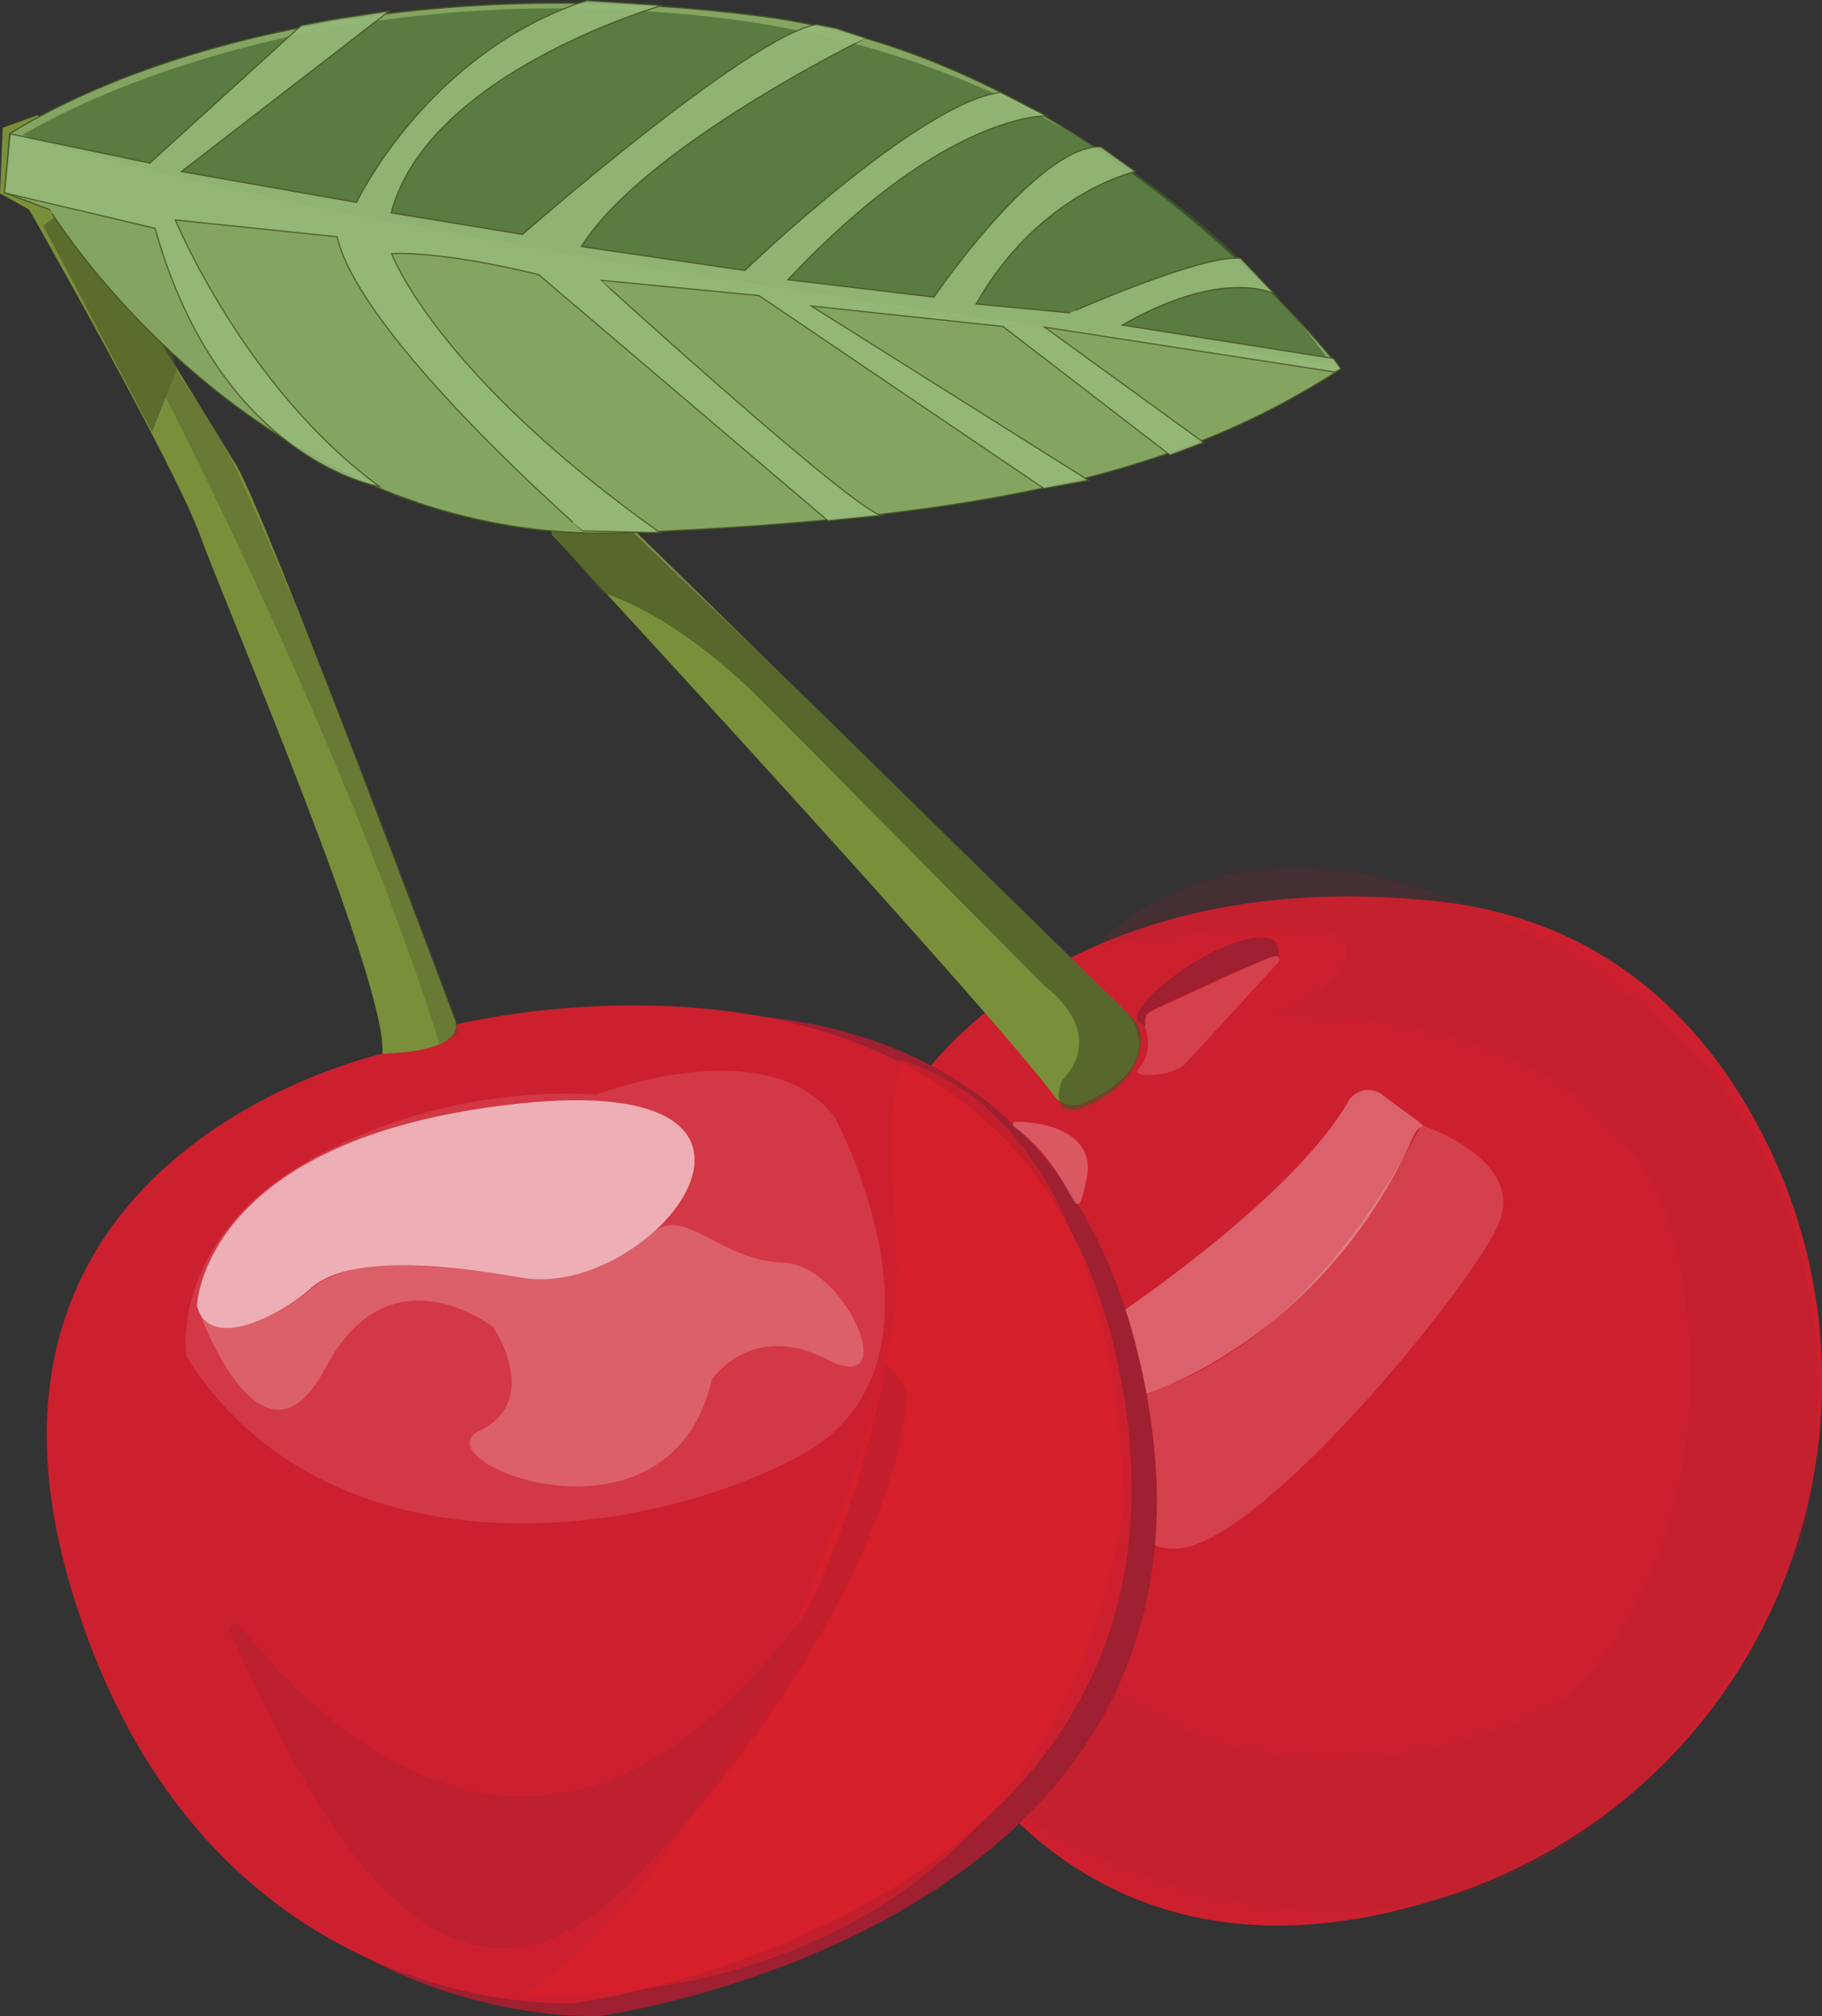 <svg id="Layer_1" data-name="Layer 1" xmlns="http://www.w3.org/2000/svg" width="910.75" height="1007.31" viewBox="0 0 910.75 1007.31">
  <rect x="0" y="0" width="910.75" height="1007.31" fill="#333333" stroke="none"/>
  <defs>
    <style>
      .cls-1 {
        fill: #cc202e;
      }

      .cls-2, .cls-3, .cls-5, .cls-6, .cls-7, .cls-8 {
        fill: #fff;
      }

      .cls-2 {
        opacity: 0.15;
      }

      .cls-10, .cls-11, .cls-13, .cls-14, .cls-15, .cls-2, .cls-3, .cls-5, .cls-6, .cls-7, .cls-8, .cls-9 {
        isolation: isolate;
      }

      .cls-3 {
        opacity: 0.3;
      }

      .cls-10, .cls-11, .cls-4 {
        fill: #9e2031;
      }

      .cls-5 {
        opacity: 0.11;
      }

      .cls-6 {
        opacity: 0.2;
      }

      .cls-13, .cls-7, .cls-9 {
        opacity: 0.6;
      }

      .cls-8 {
        opacity: 0.25;
      }

      .cls-9 {
        fill: #da1f29;
      }

      .cls-10 {
        opacity: 0.32;
      }

      .cls-11 {
        opacity: 0.17;
      }

      .cls-12 {
        fill: #7a8f3a;
      }

      .cls-13, .cls-14, .cls-15 {
        fill: #485525;
      }

      .cls-14 {
        opacity: 0.35;
      }

      .cls-15 {
        opacity: 0.68;
      }

      .cls-16 {
        fill: #83a561;
      }

      .cls-16, .cls-20 {
        stroke: #485525;
        stroke-miterlimit: 10;
        stroke-width: 0.59px;
      }

      .cls-17 {
        opacity: 0.59;
      }

      .cls-18 {
        fill: #3f5f2c;
      }

      .cls-19 {
        opacity: 0.89;
      }

      .cls-20 {
        fill: #95b978;
      }
    </style>
  </defs>
  <title>cherry</title>
  <g>
    <g id="Fill">
      <path class="cls-1" d="M549.34,577.23s72.28-105.68,255.92-86C883.37,499.56,931,544.34,960,593.35c76,128.57,33.38,294.41-95.19,370.41a270.51,270.51,0,0,1-62.27,26.92C610.61,1049,546.72,880.85,546.72,880.85Z" transform="translate(-86.88 -40.88)"/>
    </g>
    <g id="_1_Highlights" data-name=" 1 Highlights">
      <path class="cls-2" d="M797.39,603.05s54,17.28,37.85,51.05S718,810.76,676.24,814.55s-31.94-75.34-31.94-75.34S725.62,738.41,797.39,603.05Z" transform="translate(-86.88 -40.88)"/>
      <path class="cls-3" d="M649,695.45c17.5-12.1,87.52-61.92,111.8-104.15A11.53,11.53,0,0,1,776.49,587a11.93,11.93,0,0,1,2,1.45l17.28,12.62c4.67,4.3,1,0-2.55,7.8C749.47,708.07,657.35,743.52,644.08,739c-16.41-5.54-2.26-20.56,0-36A11.15,11.15,0,0,1,649,695.45Z" transform="translate(-86.88 -40.88)"/>
      <path class="cls-4" d="M292,573.44S69.59,620.84,134.87,840.37,387,1048.08,387,1048.08s316-43,274.38-302.6S363.22,555.86,363.22,555.86,319.39,577.89,292,573.44Z" transform="translate(-86.88 -40.88)"/>
      <path class="cls-1" d="M279.49,567S57,614.42,122.25,834s252.2,207.72,252.2,207.72,315.87-43,274.37-302.6S315.16,552.72,315.16,552.72,306,568,279.49,567Z" transform="translate(-86.88 -40.88)"/>
      <g id="Highligh">
        <path class="cls-5" d="M504.27,599.33s66.66,124-17.94,169.13S248.06,827.39,180,718.5c0,0-9-58.93,62.72-98.68A264.06,264.06,0,0,1,385,587.8S471,554.47,504.27,599.33Z" transform="translate(-86.88 -40.88)"/>
        <path class="cls-6" d="M185.34,693.48s32,91.83,64.25,30.85S333.46,704,333.46,704s24.58,36.46-6.78,51.71,94.81,66.07,116-25.46c0,0,19.55-29.68,57.62-10.14s9.34-47.48-21.88-48.35-49.23-28.44-65.05-15.1A89.38,89.38,0,0,1,378,676.56a64.71,64.71,0,0,1-29.17,2.77c-20.79-3.71-67.32-9-84.6-4.44a70.8,70.8,0,0,0-14.59,5.25,39.24,39.24,0,0,0-8.09,5.61C230,695.45,192.63,717.33,185.34,693.48Z" transform="translate(-86.88 -40.88)"/>
        <path class="cls-7" d="M185.34,693.48s1.89-84.16,160.45-101.15,68.12,98.31,1.89,86.93-93.57-5.61-105.9,5.69S192,717.33,185.34,693.48Z" transform="translate(-86.88 -40.88)"/>
        <path class="cls-2" d="M678.8,573l46.75-51a2.26,2.26,0,0,0-2.63-3.65L662.53,546a6.5,6.5,0,0,0-3.35,8,20.65,20.65,0,0,1-2.63,20.42c-6.12,5,11.6,4.3,17.87.95A15.36,15.36,0,0,0,678.8,573Z" transform="translate(-86.88 -40.88)"/>
        <path class="cls-8" d="M593.76,603.92a1.45,1.45,0,0,1-.29-2,1.43,1.43,0,0,1,1.16-.58c11.74,0,40.85,3.94,35.3,29.17C623.44,660.81,625.85,627,593.76,603.92Z" transform="translate(-86.88 -40.88)"/>
        <path class="cls-9" d="M534.54,691.44c-7.88,82.93-94.82,295.38-186.13,345.85,0,0,256.43,23.26,300-242,0,0,3.29-190.5-112-225.07v6.85C526.88,612.89,538,654.61,534.54,691.44Z" transform="translate(-86.88 -40.88)"/>
      </g>
    </g>
    <g id="Shadow">
      <path class="cls-10" d="M207.21,853.64C248,904.7,359,1015.7,483.92,854.23a70.94,70.94,0,0,0,4.81-6.64l1.24-2a62.38,62.38,0,0,0,3.8-7.3,476,476,0,0,0,35.59-114.5c.51-3.35,11.38,10.79,11.08,14.59-3.72,53.24-48.28,151-138,242.64-102.11,103.93-171.25-63.52-200.2-124a3,3,0,1,1,5-3.36Z" transform="translate(-86.88 -40.88)"/>
      <path class="cls-11" d="M723.94,548.42s174.17-7.73,201.3,117.42-34.87,211.51-60.68,226.09-131.28,56.82-220.62-6.41L600.18,950S853.11,1119.05,987.3,810.61c0,0,54.19-190.93-112.24-290.34s-240-6.42-240-6.42,124-19.33,125.15,0S723.94,548.42,723.94,548.42Z" transform="translate(-86.88 -40.88)"/>
      <path class="cls-4" d="M655.24,549.59c0,1.46,2.84,3.06,3.79,4s-.8-5,1.83-6.57c5.47-3.35,14.07-7.29,25.08-12.1,5.91-2.77,11.82-5.91,17.36-8,14.59-5.69,23.56-11.16,23.05-6.57,0,0-.37-8.46-2.63-9.63-17.86-8.89-69.21,27.43-68.48,38.8" transform="translate(-86.88 -40.88)"/>
    </g>
    <g id="Layer_6" data-name="Layer 6">
      <path class="cls-12" d="M88.26,104.7l-1.38,32.82,14.58,8.09s72.94,128.15,85.41,162.72,93.93,223.75,91.16,259c0,0,40.7,0,36.47-16.26,0,0-93.06-249.21-109.4-277.66L164.18,206.8,105.84,98.35Z" transform="translate(-86.88 -40.88)"/>
      <path class="cls-12" d="M362.93,308.11S578,540.76,613.81,588.39A11.82,11.82,0,0,0,628,592.11c14.59-6.2,39.09-20.86,23-44.42L401.07,303l-45.29-25.89Z" transform="translate(-86.88 -40.88)"/>
    </g>
    <g id="Layer_7" data-name="Layer 7">
      <path class="cls-13" d="M108.54,153.78l54.33,102.91L175.12,226l-1.45-7.3S117.65,155.75,116,148Z" transform="translate(-86.88 -40.88)"/>
      <path class="cls-14" d="M169.8,239.62S260.09,414.15,306.55,562.5l8.31-4.23a4,4,0,0,0,1.39-4.6c-7.95-21.15-59.37-161.18-99.41-251.76-4.59-10.29-8.39-19.26-12.54-28-11.67-24.72-25.46-40-29.18-48.42Z" transform="translate(-86.88 -40.88)"/>
      <path class="cls-15" d="M361.83,306.43l26.77,30.85s33.91,8.53,79.86,54.48L609,533.54s32.31,22.39,8.68,47.26c0,0-5.18,11.6,3.28,14.59,4.16,1.24,19.11-5.11,27.72-14.59s11.15-23,5.54-30l-18.89-18.45L493.69,393.07l-91.82-87.51Z" transform="translate(-86.88 -40.88)"/>
    </g>
    <g id="Layer_8" data-name="Layer 8">
      <path class="cls-16" d="M91.69,107.69l-2.41,29.54,22.32,8.31S214.51,314.45,400.19,307.09,679.31,275.65,757,225.26c0,0-119.17-154.4-289.61-176.28S163.46,63.64,91.69,107.69Z" transform="translate(-86.88 -40.88)"/>
    </g>
    <g id="Layer_10" data-name="Layer 10" class="cls-17">
      <path class="cls-18" d="M98.18,108.42s138.57,50,637.07,111.59a41.63,41.63,0,0,1,4.74,1.31l11.59.58S656.12,72.9,442,49.27,98.18,108.42,98.18,108.42Z" transform="translate(-86.88 -40.88)"/>
    </g>
    <g id="Layer_9" data-name="Layer 9" class="cls-19">
      <path class="cls-20" d="M91.91,107.76l69.87,14.59,75.63-68.7,15.75-3,28.37-4.31L177.6,126.58,265.12,142s35.16-74.68,115-100.87l37.63,2.48S301,76.91,282.41,147.22L348.05,158s112.39-98.6,147-104.95l10,2,14.59,4.89S409,113.74,377.51,164.07L459.2,176s86.93-83.72,127.85-89l23,11.81s-50.54-2.11-129.3,81.83l72.93,8.68s52-76.21,83.51-75.12l17.28,12.4s-48.14,10.5-79.64,66.15l46.82,4.45S687.33,168,707,169.9l17.14,18s-24.87-14-76.29,15.39L753.55,220l3.65,5.17-3,1.61L609,204.32,688.57,262l-16.77,6.28L588.21,204l-95.76-10.21L631,280.9,608.78,285,466.27,188.57l-79.06-7.66S514,296.37,527.61,298.41l-26.84,2.7-144.63-123s-45.14-11.6-73.51-10.5c0,0,21.88,59.8,134.34,139.52l-38.8-1S267,209.5,255.35,159.18l-80.81-8.39s34.64,84,102.11,133.25c0,0-79.72-12.62-112.25-129.09L89.14,137.23Z" transform="translate(-86.88 -40.88)"/>
    </g>
  </g>
</svg>
